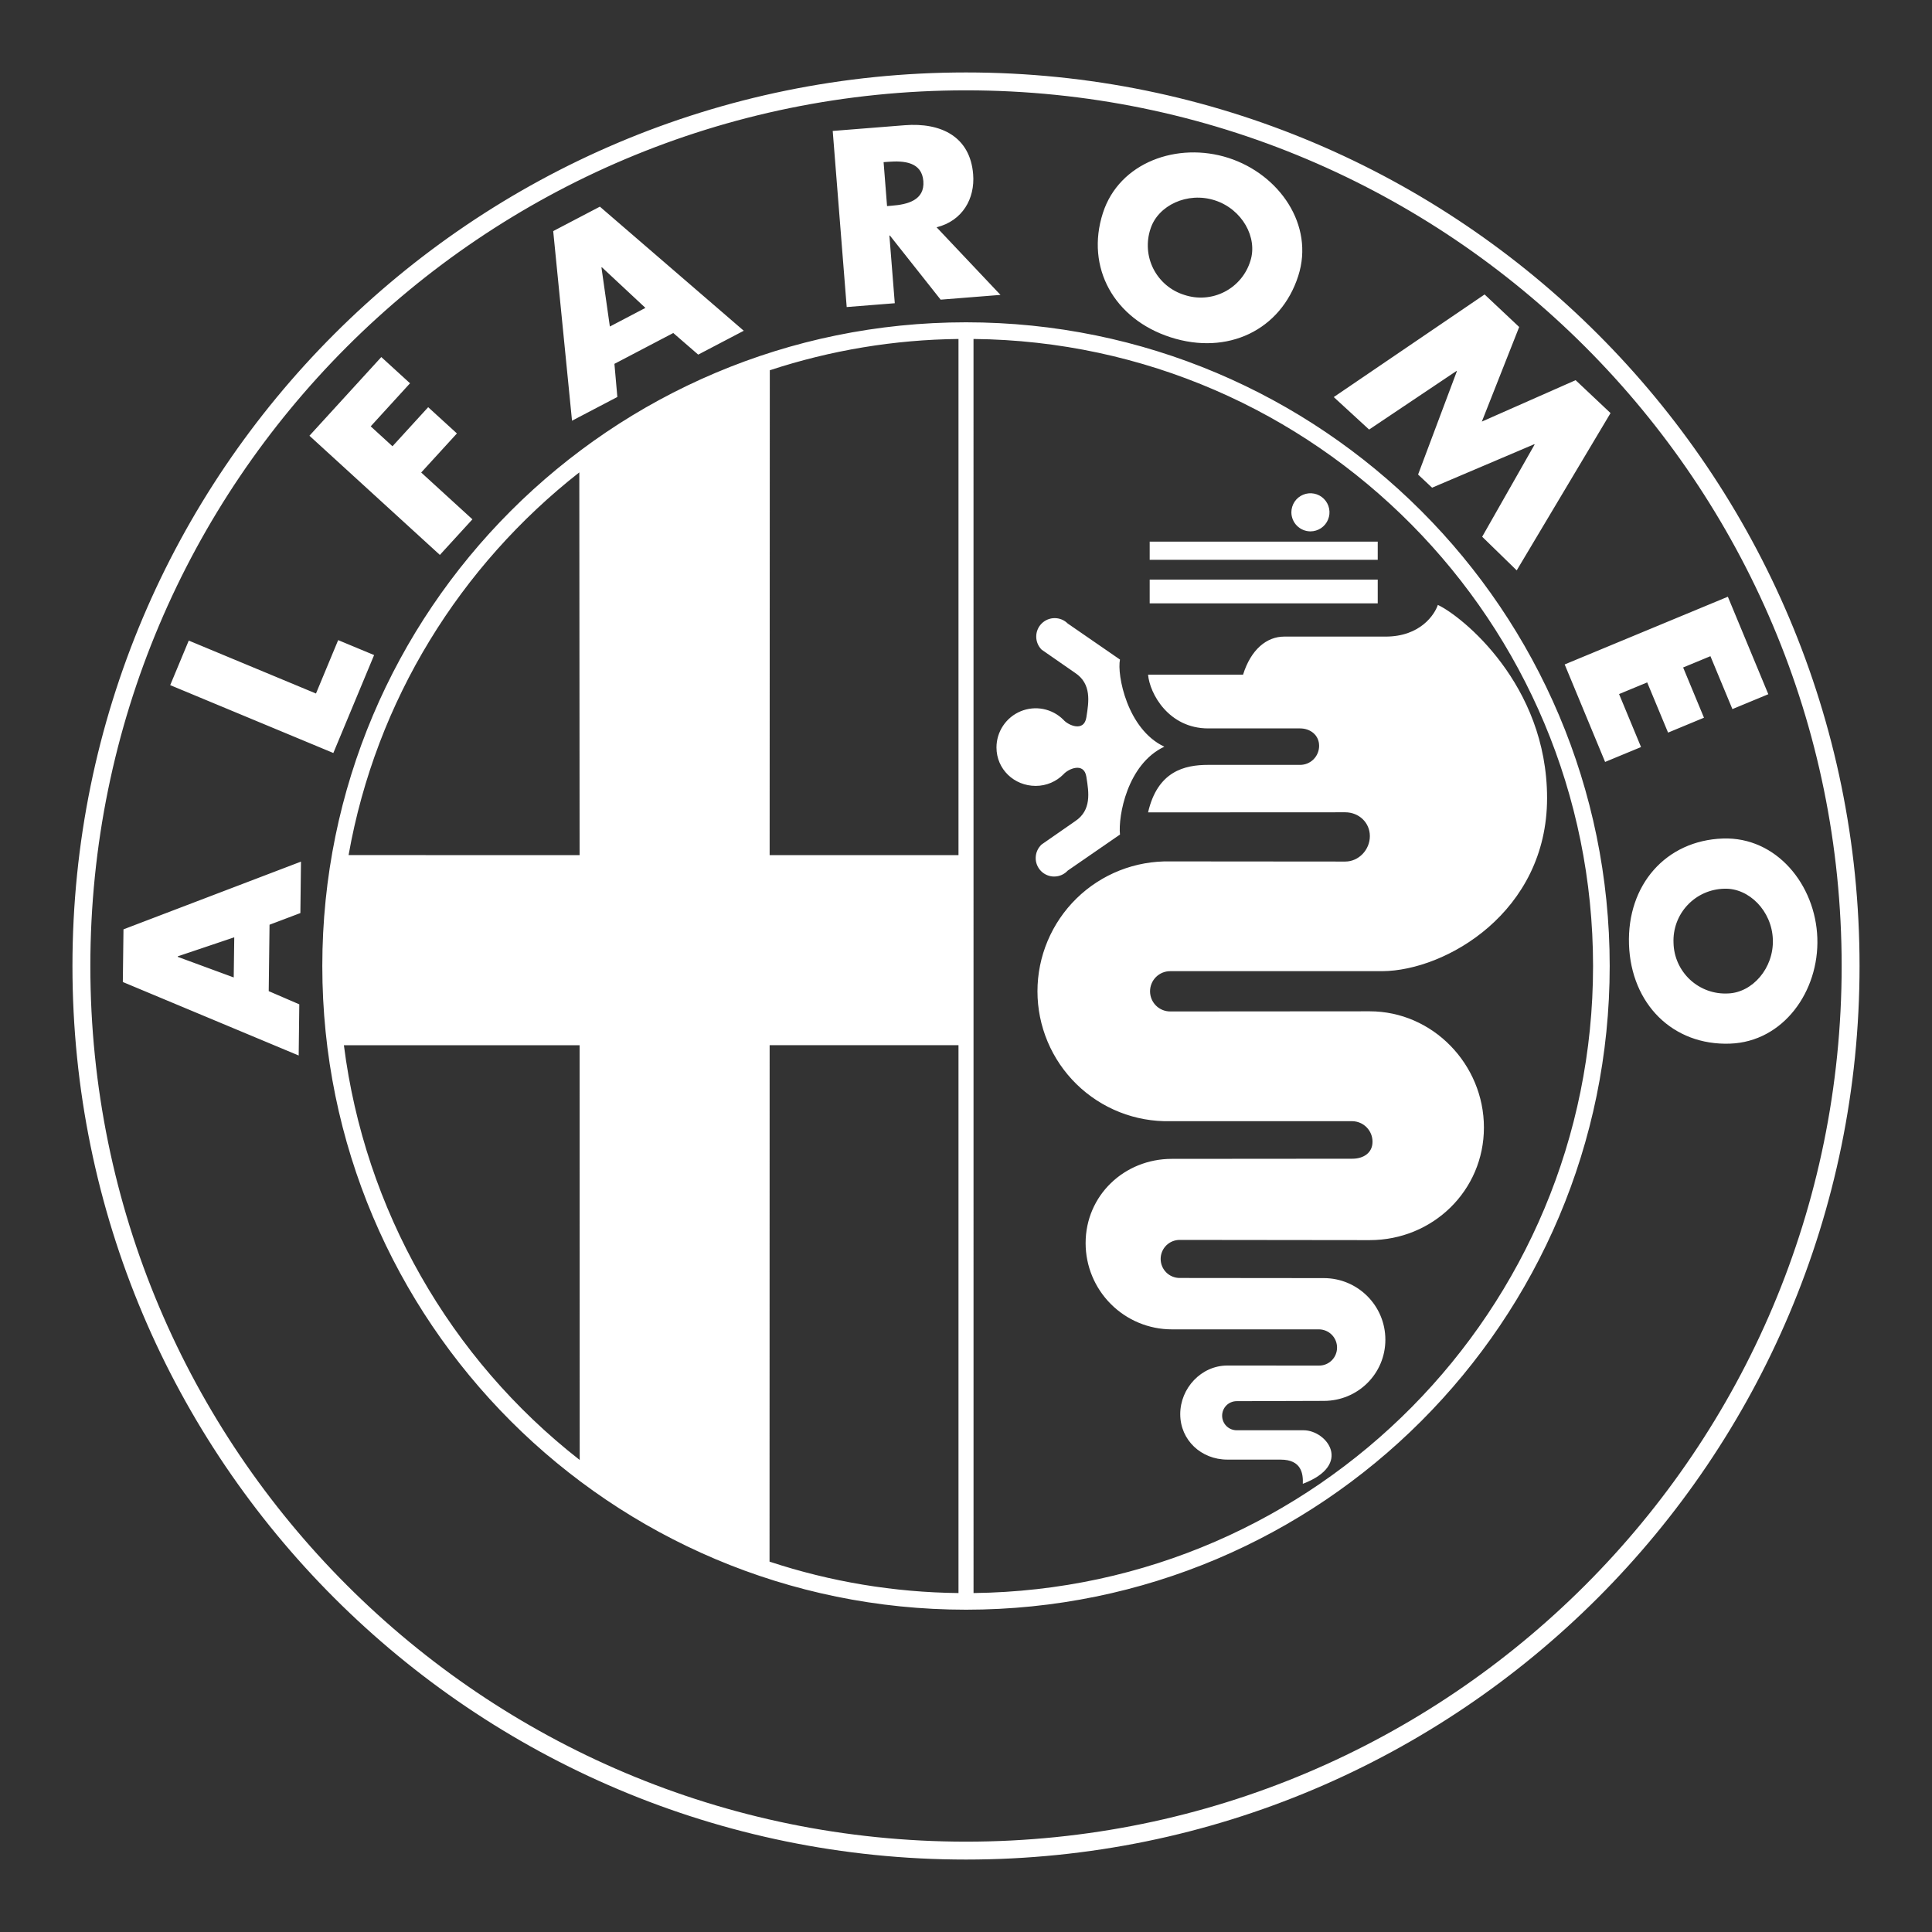 <svg width="80" height="80" viewBox="0 0 80 80" fill="none" xmlns="http://www.w3.org/2000/svg">
<rect x="0" y="0" width="80" height="80" fill="#333333" stroke="none"/>
<mask id="mask0_240_148" style="mask-type:alpha" maskUnits="userSpaceOnUse" x="0" y="0" width="80" height="80">
<rect width="80" height="80" fill="#D9D9D9"/>
</mask>
<g mask="url(#mask0_240_148)">
<path fill-rule="evenodd" clip-rule="evenodd" d="M40.001 77C60.435 77 77 60.435 77 39.999C77 19.566 60.435 3 40.001 3C19.566 3 3 19.566 3 40.001C3 60.435 19.566 77 40.001 77ZM40.001 76.259C60.025 76.259 76.259 60.025 76.259 40.001C76.259 19.975 60.027 3.741 40.001 3.741C19.975 3.741 3.741 19.975 3.741 40.001C3.741 60.024 19.975 76.259 40.001 76.259ZM66.654 40.001C66.654 54.721 54.72 66.654 40.001 66.654C25.28 66.654 13.346 54.721 13.346 40.001C13.346 25.28 25.28 13.346 40.001 13.346C54.72 13.346 66.654 25.28 66.654 40.001ZM12.393 41.587L11.127 41.041L11.161 38.291L12.438 37.808L12.463 35.678L5.113 38.482L5.086 40.663L12.368 43.706L12.393 41.587ZM14.003 26.506L13.084 28.717L7.816 26.525L7.048 28.37L13.803 31.18L15.491 27.125L14.003 26.506ZM15.35 17.654L16.252 18.479L17.73 16.861L18.92 17.948L17.441 19.566L19.562 21.504L18.214 22.978L12.813 18.043L15.789 14.785L16.978 15.871L15.35 17.654ZM25.442 15.066L25.563 16.438L23.686 17.421L22.907 9.569L24.84 8.557L30.798 13.696L28.911 14.684L27.879 13.789L25.442 15.066ZM41.428 12.211L38.95 12.408L36.848 9.752L36.828 9.753L37.051 12.556L35.06 12.714L34.481 5.422L37.456 5.186C38.971 5.065 40.174 5.661 40.296 7.219C40.376 8.225 39.856 9.143 38.783 9.412L41.428 12.211ZM53.758 11.425C53.033 13.681 50.823 14.723 48.474 13.967C46.127 13.21 44.943 11.076 45.668 8.821C46.346 6.715 48.763 5.862 50.868 6.539C52.973 7.217 54.435 9.32 53.758 11.425ZM61.474 12.193L62.906 13.54L61.36 17.457L65.243 15.742L66.689 17.105L62.804 23.618L61.374 22.225L63.545 18.407L63.53 18.394L59.299 20.194L58.72 19.65L60.325 15.375L60.31 15.361L56.692 17.787L55.228 16.442L61.474 12.193ZM70.825 27.171L69.695 27.639L70.558 29.719L69.071 30.336L68.207 28.257L67.042 28.74L67.952 30.934L66.464 31.55L64.79 27.513L71.547 24.709L73.222 28.746L71.735 29.362L70.825 27.171ZM71.635 43.215C69.269 43.298 67.539 41.574 67.453 39.108C67.37 36.644 68.976 34.803 71.344 34.721C73.554 34.646 75.176 36.629 75.252 38.839C75.329 41.048 73.846 43.138 71.635 43.215ZM7.36 39.621V39.6L9.7 38.812L9.678 40.474L7.36 39.621ZM24.905 11.076L24.922 11.066L26.725 12.749L25.253 13.521L24.905 11.076ZM36.924 8.518L36.731 8.534L36.588 6.714L36.781 6.7C37.43 6.649 38.171 6.706 38.234 7.499C38.296 8.293 37.574 8.468 36.924 8.518ZM47.533 10.313C47.513 10.027 47.55 9.74 47.642 9.468C47.953 8.507 49.166 7.929 50.302 8.295C51.437 8.66 52.085 9.838 51.777 10.799C51.693 11.074 51.556 11.329 51.372 11.55C51.188 11.77 50.962 11.952 50.707 12.083C50.451 12.215 50.172 12.294 49.886 12.316C49.6 12.338 49.312 12.302 49.04 12.211C48.765 12.126 48.511 11.987 48.291 11.802C48.072 11.617 47.892 11.39 47.761 11.135C47.631 10.879 47.553 10.6 47.533 10.313ZM70.572 36.984C70.835 36.868 71.118 36.805 71.405 36.8C72.413 36.765 73.369 37.711 73.41 38.903C73.451 40.094 72.562 41.102 71.554 41.137C71.267 41.152 70.98 41.11 70.71 41.012C70.44 40.914 70.193 40.763 69.982 40.568C69.772 40.373 69.603 40.137 69.485 39.876C69.367 39.614 69.303 39.331 69.297 39.044C69.284 38.757 69.329 38.471 69.428 38.202C69.528 37.932 69.68 37.686 69.877 37.477C70.073 37.268 70.31 37.1 70.572 36.984ZM40.312 65.965V65.965H40.263L40.312 65.965ZM40.312 65.965L40.311 14.036C54.482 14.177 65.965 25.748 65.965 40.001C65.965 54.236 54.515 65.796 40.312 65.965ZM14.24 43.281L14.24 43.278V43.281H14.24ZM14.24 43.281C15.101 50.069 18.611 56.242 24.004 60.454L24 43.281H14.24ZM24 35.41L23.988 19.56C19.065 23.421 15.57 28.991 14.434 35.407L24 35.41ZM31.869 35.409H39.689V14.036C37.034 14.065 34.398 14.502 31.876 15.332L31.869 35.409ZM31.865 64.664C34.391 65.498 37.03 65.937 39.689 65.965V43.279H31.869L31.865 64.664ZM47.606 24.983H57.049V24H47.606V24.983ZM47.606 23.18H57.049V22.427H47.606V23.18ZM54.262 22.003C54.418 22.003 54.571 21.956 54.701 21.87C54.83 21.783 54.932 21.66 54.991 21.515C55.051 21.371 55.067 21.213 55.036 21.06C55.006 20.907 54.931 20.766 54.82 20.656C54.71 20.545 54.569 20.47 54.416 20.44C54.263 20.409 54.105 20.425 53.96 20.485C53.816 20.544 53.693 20.645 53.606 20.775C53.52 20.905 53.473 21.058 53.473 21.214C53.474 21.423 53.557 21.623 53.705 21.771C53.853 21.919 54.053 22.002 54.262 22.003ZM50.82 60.439C49.742 60.439 48.871 59.633 48.871 58.556C48.871 57.482 49.742 56.544 50.82 56.544L54.622 56.546C55.033 56.546 55.364 56.213 55.364 55.802C55.365 55.603 55.287 55.413 55.148 55.271C55.009 55.13 54.82 55.049 54.622 55.046H48.523C47.576 55.046 46.668 54.669 45.999 53.999C45.329 53.33 44.953 52.422 44.953 51.475C44.953 49.504 46.551 47.986 48.523 47.986L55.997 47.98C56.459 47.98 56.833 47.738 56.833 47.279C56.834 47.056 56.747 46.841 56.59 46.681C56.434 46.521 56.221 46.43 55.997 46.426H48.458C47.742 46.442 47.029 46.315 46.363 46.052C45.697 45.789 45.089 45.395 44.577 44.894C44.065 44.393 43.658 43.795 43.38 43.134C43.102 42.474 42.959 41.764 42.959 41.048C42.959 40.331 43.102 39.622 43.38 38.962C43.658 38.301 44.065 37.703 44.577 37.202C45.089 36.701 45.697 36.307 46.363 36.044C47.029 35.781 47.742 35.654 48.458 35.669L55.703 35.675C56.266 35.675 56.723 35.185 56.723 34.622C56.723 34.058 56.266 33.635 55.703 33.635L47.539 33.639C47.932 31.934 49.048 31.671 50.03 31.672H53.833C53.936 31.672 54.039 31.652 54.135 31.613C54.23 31.573 54.318 31.515 54.391 31.442C54.464 31.368 54.522 31.281 54.562 31.185C54.601 31.09 54.622 30.987 54.622 30.883C54.622 30.449 54.269 30.162 53.833 30.162H50.03C48.392 30.162 47.605 28.72 47.539 27.935H51.473C51.801 26.885 52.457 26.36 53.178 26.36H57.375C58.817 26.36 59.407 25.442 59.538 25.048C60.522 25.508 64.061 28.327 64.061 33.048C64.061 37.769 59.866 40.195 57.242 40.214H48.455C48.234 40.214 48.022 40.301 47.865 40.458C47.709 40.614 47.621 40.827 47.621 41.048C47.621 41.269 47.709 41.481 47.865 41.638C48.022 41.794 48.234 41.882 48.455 41.882L56.717 41.876C59.329 41.876 61.446 44.076 61.446 46.687C61.446 49.299 59.329 51.351 56.717 51.351L48.848 51.342C48.639 51.342 48.438 51.425 48.291 51.572C48.143 51.72 48.06 51.921 48.06 52.13C48.06 52.339 48.143 52.54 48.291 52.688C48.438 52.835 48.639 52.918 48.848 52.918L54.816 52.924C56.224 52.924 57.365 54.065 57.365 55.474C57.365 56.885 56.224 58.008 54.816 58.008L51.209 58.019C51.049 58.019 50.895 58.082 50.782 58.195C50.669 58.308 50.606 58.462 50.606 58.621C50.606 58.781 50.669 58.935 50.782 59.048C50.895 59.161 51.049 59.224 51.209 59.224H53.979C54.946 59.228 56.028 60.653 53.947 61.441C53.964 61.031 53.898 60.44 53.029 60.44C52.164 60.442 50.82 60.439 50.82 60.439ZM46.376 34.557C46.296 33.803 46.672 31.64 48.213 30.919C46.672 30.198 46.245 27.936 46.376 27.311L44.213 25.819C44.142 25.748 44.058 25.692 43.965 25.653C43.872 25.615 43.773 25.595 43.672 25.595C43.572 25.595 43.473 25.615 43.38 25.653C43.287 25.692 43.203 25.748 43.132 25.819C43.061 25.89 43.004 25.974 42.966 26.067C42.927 26.16 42.908 26.259 42.908 26.36C42.908 26.46 42.927 26.56 42.966 26.652C43.004 26.745 43.061 26.83 43.132 26.901L44.525 27.868C45.203 28.321 45.086 29.06 44.988 29.678L44.984 29.704C44.887 30.328 44.229 30.033 44.032 29.803C43.805 29.576 43.516 29.422 43.201 29.359C42.887 29.297 42.56 29.329 42.264 29.452C41.967 29.575 41.714 29.783 41.536 30.05C41.357 30.317 41.262 30.63 41.262 30.951C41.262 31.848 41.989 32.542 42.886 32.542C43.334 32.542 43.74 32.36 44.032 32.066C44.231 31.836 44.887 31.542 44.984 32.165L44.988 32.192C45.086 32.809 45.203 33.547 44.525 34L43.132 34.968C43.056 35.038 42.995 35.123 42.953 35.217C42.91 35.311 42.888 35.412 42.886 35.515C42.883 35.618 42.902 35.721 42.941 35.816C42.979 35.912 43.037 35.999 43.11 36.072C43.183 36.145 43.27 36.202 43.365 36.24C43.461 36.279 43.563 36.298 43.667 36.295C43.77 36.293 43.871 36.27 43.965 36.228C44.059 36.185 44.144 36.125 44.213 36.049L46.376 34.557Z" fill="white"/>
</g>
</svg>
